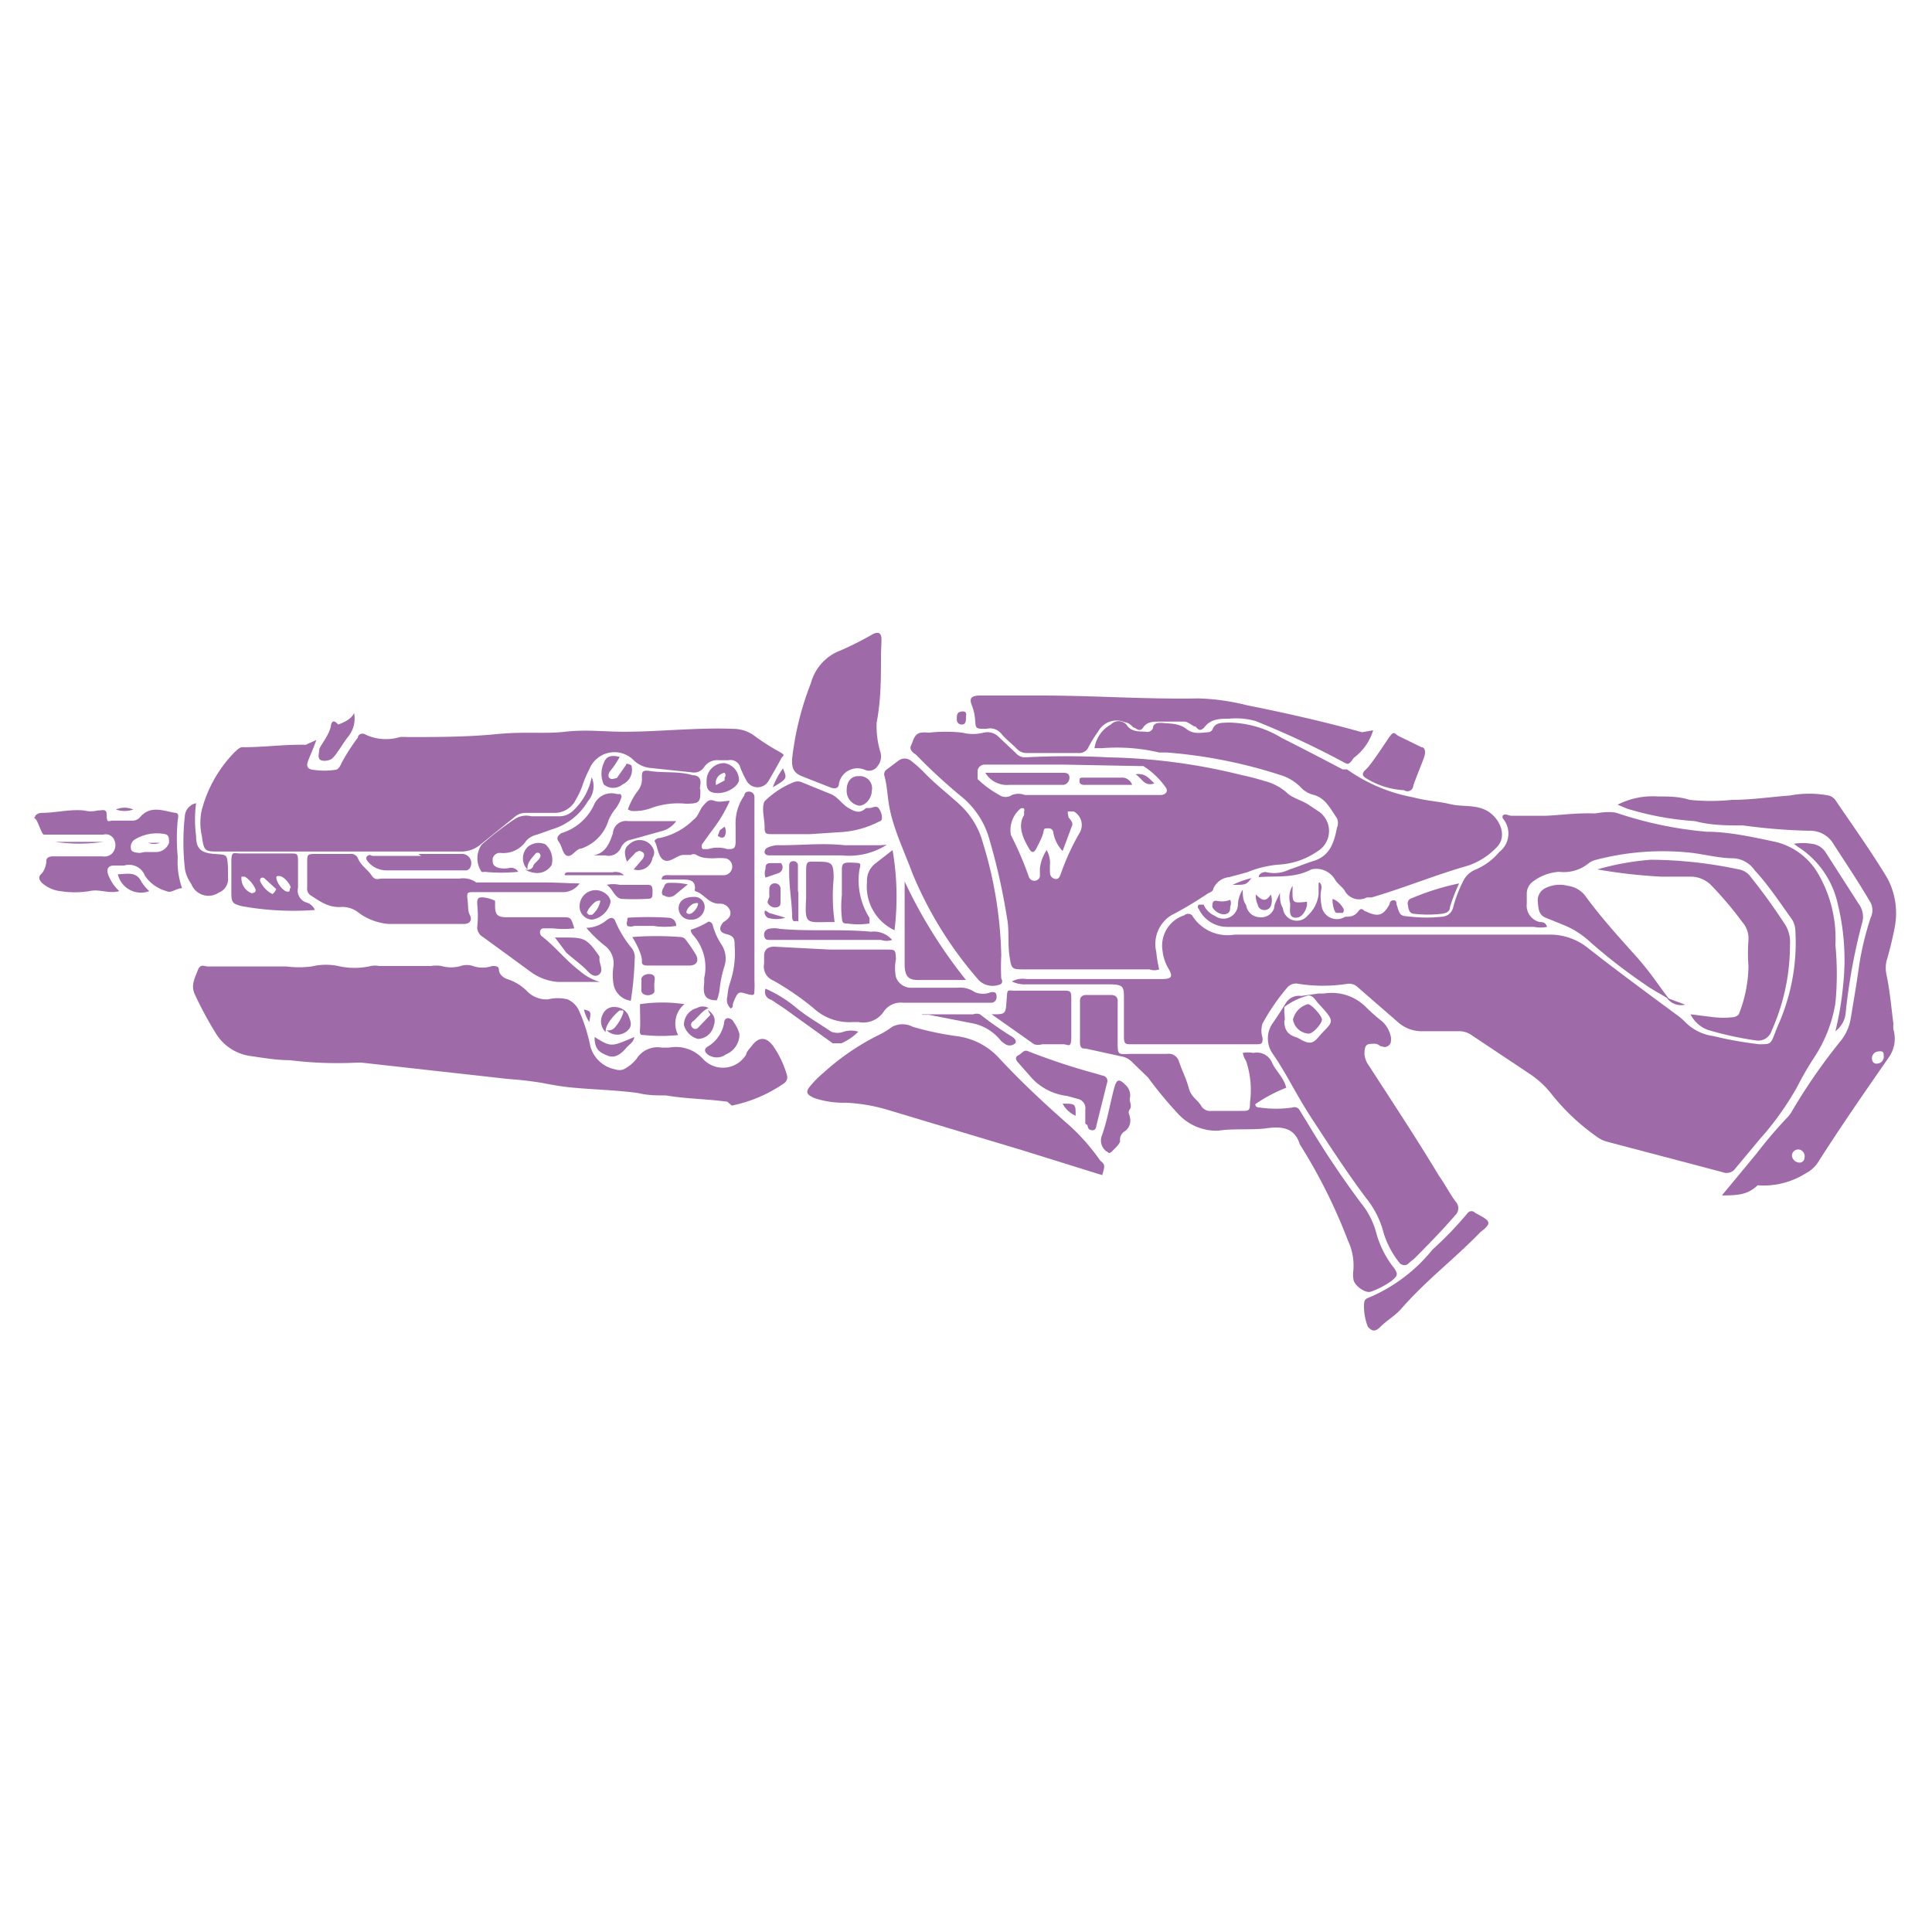 <svg xmlns="http://www.w3.org/2000/svg" class="HeroAbility-icon HeroAbility-icon--hoverState" viewBox="0 0 40 40" preserveAspectRatio="xMidYMid meet"><g id="_Group_4" data-name="&lt;Group&gt;"><path fill="#9e6aa8" id="_Path_4" data-name="&lt;Path&gt;" d="M20.95,20.32a.46.46,0,0,1,.3-.05h2.81c.2,0,.23-.05.13-.22a.91.91,0,0,1-.12-.36.66.66,0,0,1,.45-.74.12.12,0,0,1,.16,0l0,0a.86.86,0,0,0,.88.4c.94,0,1.89,0,2.84,0,1.23,0,2.46,0,3.69,0a1.25,1.25,0,0,1,.79.28c.6.47,1.21.92,1.82,1.37a1.34,1.34,0,0,1,.19.16,1,1,0,0,0,.58.29,8,8,0,0,0,.95.17c.23,0,.24,0,.32-.21s.12-.28.17-.42a4.19,4.19,0,0,0,.26-1.74.44.44,0,0,0-.08-.23c-.25-.35-.49-.71-.76-1a.57.57,0,0,0-.44-.25c-.31,0-.62-.09-.93-.12a5.46,5.46,0,0,0-1.91.15.41.41,0,0,0-.18.09.81.81,0,0,1-.59.16,1,1,0,0,0-.54.2.31.31,0,0,0-.13.26c0,.07,0,.13,0,.2a.35.35,0,0,0,.27.38c.05,0,.12,0,.15.1a.67.67,0,0,1-.27,0H29.55c-1.38,0-2.77,0-4.15,0a.65.65,0,0,1-.58-.37.06.06,0,0,1,0-.09s.08,0,.1,0a.44.44,0,0,0,.23.23.3.3,0,0,0,.48-.23.59.59,0,0,1,.1-.31c0,.12,0,.22.07.32a.29.29,0,0,0,.28.25.28.28,0,0,0,.3-.19c0-.09.07-.19.12-.32,0,.13,0,.22.06.32a.29.29,0,0,0,.51.16.71.71,0,0,0,.23-.44c0-.07,0-.15,0-.22s.07,0,.06.09a.85.85,0,0,0,0,.35.32.32,0,0,0,.49.24c.09,0,.19,0,.27-.11s.11,0,.16,0c.25.12.36.09.49-.15,0,0,0-.08.08-.08s.05.06.07.1c.07.23.07.22.3.24a2.89,2.89,0,0,0,.63,0,.25.25,0,0,0,.24-.21,2.77,2.77,0,0,1,.19-.5.49.49,0,0,1,.28-.27,1.3,1.3,0,0,0,.48-.36.48.48,0,0,0,.07-.7.25.25,0,0,1,0-.05c.05-.06.12,0,.19,0,.22,0,.44,0,.66,0s.64-.06,1-.05c0,0,.06,0,.07,0s.31-.06.47,0a8,8,0,0,0,1.83.38c.48,0,1,.12,1.43.21a1.4,1.4,0,0,1,.9.69A2.66,2.66,0,0,1,38,19.56a6.32,6.32,0,0,1,0,1.21,2.88,2.88,0,0,1-.45,1.14,6.33,6.33,0,0,0-.34.59,6.12,6.12,0,0,1-.78,1.09l-.5.6a.22.22,0,0,1-.26.08l-2.39-.63a.66.66,0,0,1-.24-.12,4.45,4.45,0,0,1-.91-.86,1.92,1.92,0,0,0-.48-.44l-1.17-.78a.45.45,0,0,0-.28-.09c-.24,0-.49,0-.73,0a.74.74,0,0,1-.53-.19l-.84-.73a.25.25,0,0,0-.21-.06,3.28,3.28,0,0,1-1,0,.24.24,0,0,0-.25.09,4.33,4.33,0,0,0-.5.73.49.49,0,0,0,0,.3c0,.09,0,.13-.11.13H23.42c-.11,0-.15,0-.15-.15,0-.26,0-.52,0-.78s0-.31-.31-.31H21.24A.6.6,0,0,1,20.95,20.32Z"></path><path fill="#9e6aa8" id="_Compound_Path_4" data-name="&lt;Compound Path&gt;" d="M24,20.07a.29.29,0,0,1-.2,0H21.21c-.26,0-.27,0-.31-.28s0-.52-.05-.78a13,13,0,0,0-.38-1.68,1.73,1.73,0,0,0-.58-.85,11.66,11.66,0,0,1-.93-.86s-.15-.08-.1-.18.06-.24.2-.27a.62.62,0,0,1,.17,0,3,3,0,0,1,.7,0,.88.88,0,0,0,.43,0,.33.33,0,0,1,.32.09l.35.33a.25.25,0,0,0,.2.09,16.07,16.07,0,0,1,1.72,0,12.28,12.28,0,0,1,2.77.37,4.63,4.63,0,0,1,.46.12,1.1,1.1,0,0,1,.46.24c.12.12.33.16.48.27l.15.1a.49.49,0,0,1,0,.85,1.55,1.55,0,0,1-.78.27,2.16,2.16,0,0,0-.67.16l-.37.1a.4.4,0,0,0-.33.24c0,.06-.09.08-.13.11a7.78,7.78,0,0,1-.74.44.7.7,0,0,0-.31.76A2.5,2.5,0,0,0,24,20.07Zm-2-4.24H20.39a.15.15,0,0,0-.15.12c0,.07,0,.13,0,.18a2.13,2.13,0,0,0,.45.33.23.23,0,0,0,.26,0,.38.38,0,0,1,.27,0h1.64c.39,0,.77,0,1.16,0,.11,0,.17-.07.12-.15a1.62,1.62,0,0,0-.47-.45s-.06,0-.1,0Zm0,1.79a.74.74,0,0,1-.19-.37s0-.1-.1-.1-.09,0-.11.09-.09.22-.14.32-.1.11-.16,0-.26-.42-.1-.68a.16.16,0,0,0,0-.07.09.09,0,0,0,0-.07.08.08,0,0,0-.07,0,.58.58,0,0,0-.2.55,6.83,6.83,0,0,1,.37.86.12.12,0,0,0,.23,0c0-.06,0-.12,0-.17a.87.87,0,0,1,.14-.38.55.55,0,0,1,.07.27,2.23,2.23,0,0,0,0,.22.13.13,0,0,0,.12.11c.06,0,.08-.05.1-.1a4.89,4.89,0,0,1,.4-.87.32.32,0,0,0-.13-.43s-.08,0-.11,0,0,.08,0,.11.12.11.07.2Z"></path><path fill="#9e6aa8" id="_Path_5" data-name="&lt;Path&gt;" d="M15.06,22.81c-.45-.06-.86-.06-1.27-.13-.19,0-.38,0-.58-.05-.44-.06-.89-.07-1.33-.11a5.29,5.29,0,0,1-.6-.09,7.33,7.33,0,0,0-.75-.09L7.48,22H7.4A8,8,0,0,1,6,21.95c-.28,0-.56-.05-.84-.09a1,1,0,0,1-.7-.48,7.5,7.5,0,0,1-.43-.8c-.08-.18,0-.32.06-.48s.13-.09.22-.09H5.93a2.1,2.1,0,0,0,.52,0A1.27,1.27,0,0,1,7,20a1.5,1.5,0,0,0,.68,0,.45.45,0,0,1,.17,0l.07,0c.32,0,.65,0,1,0a.69.69,0,0,1,.22,0,.72.72,0,0,0,.4,0,.39.39,0,0,1,.25,0,.61.61,0,0,0,.4,0c.07,0,.14,0,.14.08s.08.16.17.19a1,1,0,0,1,.42.26.56.56,0,0,0,.43.16.86.86,0,0,1,.4,0,.47.47,0,0,1,.24.24,3.47,3.47,0,0,1,.23.72.66.66,0,0,0,.52.49.25.25,0,0,0,.17,0,.79.79,0,0,0,.27-.22.51.51,0,0,1,.52-.23h.15a.76.76,0,0,1,.71.24.56.56,0,0,0,.89-.1c0-.05.07-.12.11-.17.16-.22.32-.18.45,0a2.05,2.05,0,0,1,.28.59.15.15,0,0,1-.06.18,2.9,2.9,0,0,1-1.08.46Z"></path><path fill="#9e6aa8" id="_Path_6" data-name="&lt;Path&gt;" d="M6.55,15.32c-.06.17-.12.3-.17.43s0,.18.12.19a1.5,1.5,0,0,0,.43,0c.07,0,.11-.07.14-.14a4.14,4.14,0,0,1,.34-.53c0-.06.08-.11.16-.06a1,1,0,0,0,.71.05,1,1,0,0,1,.15,0c.61,0,1.23,0,1.84-.06s1,0,1.43-.05.81,0,1.21,0c.76,0,1.51-.09,2.27-.06a.74.74,0,0,1,.42.13c.16.12.33.23.51.33s.1.08.06.16-.17.31-.26.46a.26.26,0,0,1-.45,0,2.12,2.12,0,0,1-.13-.27.21.21,0,0,0-.25-.16h-.2a.32.32,0,0,0-.3.14.25.25,0,0,1-.26.11l-.85-.09a.58.58,0,0,1-.34-.15.56.56,0,0,0-.93.18,2.14,2.14,0,0,0-.14.33,1.67,1.67,0,0,1-.14.3.49.49,0,0,1-.45.27h-.58a.34.34,0,0,0-.23.08l-.73.59a.61.61,0,0,1-.4.13h-5c-.28,0-.31,0-.35-.32a1.21,1.21,0,0,1,0-.55,2.69,2.69,0,0,1,.68-1.19c.06-.05.1-.11.19-.1.43,0,.85-.06,1.28-.05Z"></path><path fill="#9e6aa8" id="_Compound_Path_5" data-name="&lt;Compound Path&gt;" d="M35.65,24.75l.72-.87a9.21,9.21,0,0,1,.64-.75.64.64,0,0,0,.1-.14,11.83,11.83,0,0,1,1-1.44,1,1,0,0,0,.21-.48c.06-.36.12-.71.17-1.07a6.08,6.08,0,0,1,.24-1,.35.35,0,0,0,0-.31c-.24-.41-.5-.8-.76-1.2a.56.56,0,0,0-.52-.29,12.2,12.2,0,0,1-1.36-.11c-.33,0-.66,0-1-.09a6.13,6.13,0,0,1-1.41-.26l-.19-.08a1.61,1.61,0,0,1,.84-.17c.21,0,.44,0,.65.07a4.26,4.26,0,0,0,.88,0c.4,0,.8-.06,1.2-.09a2.17,2.17,0,0,1,.8,0,.25.25,0,0,1,.15.11c.36.53.74,1.06,1.07,1.61a1.54,1.54,0,0,1,.15,1,7.17,7.17,0,0,1-.17.7.65.65,0,0,0,0,.3c.07.34.1.69.14,1a.9.9,0,0,0,0,.12.67.67,0,0,1-.1.59c-.5.72-1,1.44-1.47,2.18a.67.67,0,0,1-.24.21,1.63,1.63,0,0,1-1,.25C36.19,24.73,36,24.75,35.65,24.75Zm1.6-.68a.1.1,0,0,0,.11-.1.14.14,0,0,0-.11-.17.13.13,0,0,0-.15.13A.16.16,0,0,0,37.25,24.07ZM39,21.86c0-.06,0-.11-.12-.09a.14.14,0,0,0-.12.17.09.09,0,0,0,.11.08A.14.14,0,0,0,39,21.86Z"></path><path fill="#9e6aa8" id="_Path_7" data-name="&lt;Path&gt;" d="M26.06,18.16c0-.08.11-.12.17-.1A.71.71,0,0,0,26.7,18c.16-.05.32-.12.48-.17.35-.1.44-.38.5-.69a.25.25,0,0,0,0-.2c-.14-.2-.24-.43-.51-.49a.55.55,0,0,1-.25-.16,1,1,0,0,0-.43-.25,10.14,10.14,0,0,0-2.33-.46H24a3.81,3.81,0,0,0-1.18-.09h-.1l-.06,0A.67.67,0,0,1,23,15a.22.22,0,0,1,.32,0c.1.16.26.14.4.15a.13.13,0,0,0,.15-.07c0-.12.13-.12.22-.11s.32,0,.47.12.3.08.46.07a.11.11,0,0,0,.08-.05c.06-.16.19-.14.31-.15a2.15,2.15,0,0,1,1.13.32c.42.21.84.43,1.26.65l.09,0a3.44,3.44,0,0,0,1.38.58c.25.07.51.08.76.14s.54,0,.78.15.42.52.16.76a1.47,1.47,0,0,1-.57.36c-.67.19-1.32.46-2,.66l-.1,0a.34.34,0,0,1-.46-.14c-.05-.08-.15-.14-.2-.23a.45.45,0,0,0-.49-.21C26.79,18.19,26.43,18.13,26.06,18.16Z"></path><path fill="#9e6aa8" id="_Compound_Path_6" data-name="&lt;Compound Path&gt;" d="M27.3,20.57h.11a1,1,0,0,1,.87.28,3.79,3.79,0,0,0,.34.3.59.59,0,0,1,.18.34c0,.08,0,.13-.07.17s-.1,0-.15,0a.19.19,0,0,0-.11-.05c-.17,0-.22,0-.22.22a.46.46,0,0,0,.09.23c.49.76,1,1.53,1.45,2.28.12.17.22.36.34.53a.2.2,0,0,1,0,.29c-.27.31-.56.61-.85.9l-.1.08a.13.13,0,0,1-.21,0,1.91,1.91,0,0,1-.32-.6,1.9,1.9,0,0,0-.37-.74c-.39-.52-.74-1.06-1.1-1.61s-.52-.92-.82-1.36a.55.55,0,0,1,0-.66c.09-.13.18-.27.26-.4a.32.32,0,0,1,.32-.15Zm-.71.56c0,.17.05.29.26.35a.68.68,0,0,1,.11.06c.15.07.22.07.33-.06.3-.35.4-.28,0-.71-.07-.08-.12-.19-.24-.15a1.4,1.4,0,0,0-.46.23s0,.06,0,.1S26.6,21,26.6,21.13Z"></path><path fill="#9e6aa8" id="_Path_8" data-name="&lt;Path&gt;" d="M22.82,24.33l-1.67-.52L18.45,23a3.64,3.64,0,0,0-.94-.17,1.86,1.86,0,0,1-.66-.1c-.15-.07-.18-.12-.07-.25a2.12,2.12,0,0,1,.27-.27,5,5,0,0,1,1.12-.77,1.7,1.7,0,0,0,.3-.18.46.46,0,0,1,.43,0,6.3,6.3,0,0,0,.89.19,1.44,1.44,0,0,1,.88.44c.46.5,1,1,1.48,1.42a4.32,4.32,0,0,1,.63.72C22.88,24.11,22.88,24.13,22.82,24.33Z"></path><path fill="#9e6aa8" id="_Path_9" data-name="&lt;Path&gt;" d="M28.43,15.12a1.12,1.12,0,0,1-.4.57l0,0c-.11.15-.11.15-.25.07A17.91,17.91,0,0,0,26,14.93a1.46,1.46,0,0,0-.55-.05c-.18,0-.37,0-.5.16s-.17,0-.21,0-.13-.09-.21-.1H24c-.12,0-.25,0-.33.12s-.15,0-.21,0a.28.28,0,0,0-.18-.11.43.43,0,0,0-.54.19,2.58,2.58,0,0,0-.2.32.21.21,0,0,1-.22.13l-1.09,0a.28.28,0,0,1-.19-.1c-.1-.1-.22-.19-.31-.3a.3.3,0,0,0-.31-.1c-.21,0-.22,0-.23-.17a1.06,1.06,0,0,0-.07-.32c-.06-.15,0-.19.14-.2h1.29c1.09,0,2.17.08,3.26.06a4.6,4.6,0,0,1,1,.14c.8.16,1.6.34,2.39.56Z"></path><path fill="#9e6aa8" id="_Path_10" data-name="&lt;Path&gt;" d="M20.73,19.78a4.68,4.68,0,0,0,0,.48.09.09,0,0,1,0,.11.41.41,0,0,1-.46-.07,8,8,0,0,1-1.38-2.22c-.14-.38-.31-.74-.42-1.13s-.08-.6-.16-.89a.12.12,0,0,1,.05-.13l.24-.18a.21.21,0,0,1,.26,0,2.66,2.66,0,0,1,.28.25c.22.23.48.43.71.64a1.67,1.67,0,0,1,.5.81A8.48,8.48,0,0,1,20.73,19.78Z"></path><path fill="#9e6aa8" id="_Path_11" data-name="&lt;Path&gt;" d="M25.73,21.8a.59.59,0,0,1,.22,0,.34.34,0,0,1,.39.21c.08.17.24.3.29.51a3.22,3.22,0,0,0-.64.34c0,.06.05.07.09.07a2.36,2.36,0,0,0,.68,0,.12.12,0,0,1,.15.06l.16.26a19.3,19.3,0,0,0,1.11,1.66,1.65,1.65,0,0,1,.31.6,2,2,0,0,0,.37.74c.11.15.05.18-.05.27a1.71,1.71,0,0,1-.42.22c-.12.05-.36-.13-.37-.26a.65.65,0,0,1,0-.18,1.21,1.21,0,0,0-.11-.61,11.26,11.26,0,0,0-1-2v0c-.11-.36-.4-.37-.69-.33s-.69,0-1,.05a1.08,1.08,0,0,1-.82-.34,8.33,8.33,0,0,1-.63-.76L23.45,22a.41.41,0,0,0-.24-.13l-.73-.16c-.07,0-.11,0-.12-.11,0-.29,0-.59,0-.88,0-.08.05-.12.13-.12H23c.11,0,.15.06.14.16,0,.27,0,.54,0,.81s0,.26.26.25h.76a.22.22,0,0,1,.25.16c.06.18.15.35.2.54s.17.24.25.36a.22.22,0,0,0,.23.12h.61c.16,0,.18,0,.18-.18a1.89,1.89,0,0,0-.08-.85A.53.53,0,0,1,25.73,21.8Z"></path><path fill="#9e6aa8" id="_Path_12" data-name="&lt;Path&gt;" d="M18.24,13.58c0,.46,0,.92-.09,1.38a1.88,1.88,0,0,0,.08.62.31.31,0,0,1-.06.28.21.21,0,0,1-.26.08.39.39,0,0,0-.54.28c0,.09-.07.12-.16.09l-.61-.24c-.17-.07-.21-.17-.2-.36a6.19,6.19,0,0,1,.39-1.57,1,1,0,0,1,.63-.68,6.88,6.88,0,0,0,.65-.33c.14-.07.18,0,.18.11S18.24,13.46,18.24,13.58Z"></path><path fill="#9e6aa8" id="_Path_13" data-name="&lt;Path&gt;" d="M17.19,19.66h1.16c.19,0,.19,0,.2.2a.91.91,0,0,0,0,.37.33.33,0,0,0,.33.22h.94a.53.53,0,0,1,.36.09.43.43,0,0,0,.34,0c.06,0,.1,0,.11.06s0,.14-.09.16H18.69a.42.42,0,0,0-.39.18.51.51,0,0,1-.53.22h-.1a1.09,1.09,0,0,1-.83-.29,5.87,5.87,0,0,0-.83-.57.31.31,0,0,1-.19-.35s0-.1,0-.15,0-.2.21-.2Z"></path><path fill="#9e6aa8" id="_Path_14" data-name="&lt;Path&gt;" d="M12,18.29a.42.42,0,0,1-.38.18H9.82c-.14,0-.16,0-.14.16s0,.22.05.32,0,.18-.13.18c-.51,0-1,0-1.54,0a1.19,1.19,0,0,1-.63-.23.54.54,0,0,0-.4-.12c-.26,0-.42-.13-.61-.25a.17.17,0,0,1-.06-.16c0-.17,0-.34,0-.51s0-.18.18-.18h.71a.15.15,0,0,1,.16.09c.06.15.2.23.28.35s.14.07.23.07H9.52a.46.46,0,0,1,.34.08s.09,0,.14,0c.4,0,.81,0,1.21,0S11.75,18.29,12,18.29Z"></path><path fill="#9e6aa8" id="_Path_15" data-name="&lt;Path&gt;" d="M33.07,18a5.59,5.59,0,0,1,1.11-.2A9,9,0,0,1,36,18a.38.38,0,0,1,.25.16,12.19,12.19,0,0,1,.72,1,.68.68,0,0,1,.09.39,4.36,4.36,0,0,1-.38,1.79.29.29,0,0,1-.33.2,6.75,6.75,0,0,1-1-.22A.66.66,0,0,1,35,21l.48.06a1.82,1.82,0,0,0,.4,0A.18.18,0,0,0,36,21a2.78,2.78,0,0,0,.2-1,3.4,3.4,0,0,1,0-.53.51.51,0,0,0-.12-.37,7.48,7.48,0,0,0-.65-.77.6.6,0,0,0-.43-.18c-.2,0-.41,0-.61,0A11,11,0,0,1,33.07,18Z"></path><path fill="#9e6aa8" id="_Compound_Path_7" data-name="&lt;Compound Path&gt;" d="M3.77,18.39c-.13,0-.22.11-.32.06A.78.78,0,0,1,3,18.13a.35.35,0,0,0-.43-.21H2.36c-.12,0-.16.07-.12.19a.89.89,0,0,0,.23.34c-.22.06-.41-.05-.62,0a1.91,1.91,0,0,1-.6,0,.68.68,0,0,1-.38-.17c-.06-.06-.09-.13,0-.2a.46.46,0,0,0,.09-.26c0-.06.05-.08.11-.09H2.12a.23.23,0,0,0,.19-.05.25.25,0,0,0,.06-.28.19.19,0,0,0-.23-.12c-.35,0-.71,0-1.06,0-.06,0-.12,0-.17,0S.79,17,.73,16.95s0,0,0-.06a.17.17,0,0,1,.13-.06c.29,0,.58-.08.88-.05a.58.58,0,0,0,.28,0c.12,0,.19-.05.19.11s.05.1.12.1l.43,0a.21.21,0,0,0,.13-.06c.22-.27.49-.14.74-.1.08,0,.06.09.05.15a3.92,3.92,0,0,0,0,.76A1.65,1.65,0,0,0,3.77,18.39ZM3,17.64l.25,0a.29.29,0,0,0,.25-.19c0-.09,0-.16-.08-.18a.88.88,0,0,0-.61.1.18.18,0,0,0-.1.19c0,.09.11.09.18.1Z"></path><path fill="#9e6aa8" id="_Path_16" data-name="&lt;Path&gt;" d="M13.55,17.41a.13.13,0,0,1,.11-.06,1.41,1.41,0,0,0,.7-.38c.1-.07.12-.2.2-.29s.12-.14.23-.1.2,0,.32,0a3,3,0,0,1-.38.63l-.18.25a.09.09,0,0,0,0,.12s.08,0,.11,0a.67.67,0,0,1,.4,0c.12,0,.17,0,.17-.16s0-.22,0-.33a1,1,0,0,1,.18-.62s0-.09.11-.08a.11.11,0,0,1,.1.12c0,.13,0,.25,0,.38q0,1.71,0,3.42a1.43,1.43,0,0,1,0,.18c0,.11,0,.13-.15.09s-.18-.07-.26.11,0,.13-.08.19a.24.24,0,0,1-.07-.25,1.15,1.15,0,0,1,.06-.3,1.92,1.92,0,0,0,.09-.75c0-.12,0-.2-.17-.24s-.15-.15-.06-.25l0,0c.08-.05.16-.11.14-.22a.22.22,0,0,0-.23-.16c-.23,0-.31-.21-.5-.26a.08.08,0,0,1,0-.06c0-.18-.14-.18-.28-.18H13.7c0-.11.12-.09.18-.09H15a.18.18,0,0,0,.16-.17.17.17,0,0,0-.15-.18,1.29,1.29,0,0,0-.23,0c-.12,0-.25,0-.36-.07a.12.12,0,0,0-.12,0l-.15,0c-.13,0-.27.17-.4.11S13.62,17.52,13.55,17.41Z"></path><path fill="#9e6aa8" id="_Path_17" data-name="&lt;Path&gt;" d="M10.25,18.65s0,.07,0,.1c0,.19.05.24.24.24h1.14c.19,0,.19,0,.26.23a1.9,1.9,0,0,1-.45,0h-.18c-.08,0-.1.08-.06.15l0,0c.29.22.51.51.8.73a1.11,1.11,0,0,0,.42.23c-.29,0-.57,0-.86,0a1.08,1.08,0,0,1-.56-.2l-1-.73a.23.23,0,0,1-.12-.2,2.19,2.19,0,0,0,0-.48c0-.09,0-.15.12-.14A.71.71,0,0,1,10.25,18.65Z"></path><path fill="#9e6aa8" id="_Path_18" data-name="&lt;Path&gt;" d="M16.77,17.27l-.76,0c-.16,0-.18,0-.18-.16s-.07-.39,0-.52a1.82,1.82,0,0,1,.59-.39.22.22,0,0,1,.19,0l.59.24c.15.06.23.21.37.29s.23.12.36,0l.07,0c.06,0,.13-.06.19,0a.35.35,0,0,1,.07.21s0,.06-.06.07a2,2,0,0,1-.82.22Z"></path><path fill="#9e6aa8" id="_Path_19" data-name="&lt;Path&gt;" d="M34.51,20.66c-.16-.1-.32-.18-.47-.29a11.26,11.26,0,0,1-1.12-.87,1.79,1.79,0,0,0-.55-.35L32,19c-.14-.06-.15-.18-.16-.32a.28.28,0,0,1,.15-.29.67.67,0,0,1,.47-.05.54.54,0,0,1,.37.22c.3.41.64.79,1,1.19s.49.63.74.95Z"></path><path fill="#9e6aa8" id="_Path_20" data-name="&lt;Path&gt;" d="M28.24,27.06c0-.1,0-.16.09-.19a3.39,3.39,0,0,0,1.33-1,7.4,7.4,0,0,0,.73-.76.1.1,0,0,1,.15,0l.11.06c.22.12.22.17,0,.34-.53.55-1.13,1-1.65,1.6-.13.14-.29.23-.42.36s-.19.07-.26,0A1.17,1.17,0,0,1,28.24,27.06Z"></path><path fill="#9e6aa8" id="_Path_21" data-name="&lt;Path&gt;" d="M20.53,21c.29,0,.29,0,.31-.28s0-.2.21-.21H22c.16,0,.18,0,.18.17s0,.52,0,.78-.06.16-.17.16h-.43a.29.29,0,0,1-.17,0Z"></path><path fill="#9e6aa8" id="_Compound_Path_8" data-name="&lt;Compound Path&gt;" d="M6.52,18.84A6,6,0,0,1,5,18.76c-.18-.05-.21-.07-.21-.27s0-.44,0-.66.06-.16.18-.16H6c.16,0,.17,0,.17.18s0,.35,0,.53a.26.26,0,0,0,.19.31A.28.28,0,0,1,6.52,18.84Zm-.81-.44s0,0,0,0l-.24-.22a.07.07,0,0,0-.07,0,.07.07,0,0,0,0,.09.54.54,0,0,0,.24.24C5.66,18.5,5.7,18.46,5.72,18.4Zm-.49.09s.09,0,.07-.08a.61.61,0,0,0-.22-.26s-.06,0-.07,0A.33.33,0,0,0,5.23,18.5Zm.8-.1c0-.08-.14-.24-.22-.25s-.09,0-.07.08a.45.45,0,0,0,.18.23C6,18.48,6,18.45,6,18.39Z"></path><path fill="#9e6aa8" id="_Path_22" data-name="&lt;Path&gt;" d="M20,20.29H19c-.19,0-.26-.08-.27-.29,0-.58,0-1.16,0-1.75A10.11,10.11,0,0,0,20,20.29Z"></path><path fill="#9e6aa8" id="_Path_23" data-name="&lt;Path&gt;" d="M22.47,23.26c0-.12,0-.2,0-.28a.2.2,0,0,0-.16-.23l-.22-.06a1.19,1.19,0,0,1-.71-.35L21.08,22s-.1-.1,0-.15.11-.13.22-.08a13.26,13.26,0,0,0,1.36.45l.17.05a.11.11,0,0,1,.09.15l-.22.88s0,.11-.09.1-.08-.06-.1-.11A.08.08,0,0,1,22.47,23.26Z"></path><path fill="#9e6aa8" id="_Path_24" data-name="&lt;Path&gt;" d="M38,21.35a6.58,6.58,0,0,0,.16-.95,4.85,4.85,0,0,0-.11-1.68,1.88,1.88,0,0,0-.83-1.19l-.08-.06s0,0,0,0a1.11,1.11,0,0,1,.37,0,.39.39,0,0,1,.29.18l.68,1.06a.45.45,0,0,1,.07.41A12,12,0,0,0,38.21,21,.54.54,0,0,1,38,21.35Z"></path><path fill="#9e6aa8" id="_Path_25" data-name="&lt;Path&gt;" d="M12.25,16.09a.47.47,0,0,1-.08.5,1.28,1.28,0,0,1-.74.58l-.31.11a.44.44,0,0,0-.22.12.57.57,0,0,1-.53.26.15.15,0,0,0-.17.12c0,.1,0,.15.13.19a.55.55,0,0,0,.22,0,.17.17,0,0,1,.18.08,3.57,3.57,0,0,1-.7,0,.1.1,0,0,1-.06,0,.5.5,0,0,1,0-.56,6.29,6.29,0,0,1,.7-.54A.43.43,0,0,1,11,16.9h.56a.41.41,0,0,0,.3-.11A1.28,1.28,0,0,0,12.25,16.09Z"></path><path fill="#9e6aa8" id="_Path_26" data-name="&lt;Path&gt;" d="M29.07,16.36a1.64,1.64,0,0,1-.79-.25c-.08-.05-.09-.1,0-.18s.31-.41.45-.62.13-.12.23-.07l.47.23c.07,0,.09.09.06.19s-.16.4-.23.61A.12.12,0,0,1,29.07,16.36Z"></path><path fill="#9e6aa8" id="_Path_27" data-name="&lt;Path&gt;" d="M13,16.76a1.39,1.39,0,0,1,.2-.38.39.39,0,0,0,.09-.28c0-.11,0-.16.15-.14.3.05.6,0,.9.09.13,0,.18.08.16.2s0,.07,0,.1c0,.25,0,.29-.3.29a1.65,1.65,0,0,0-.69.08,1,1,0,0,1-.44.07Z"></path><path fill="#9e6aa8" id="_Path_28" data-name="&lt;Path&gt;" d="M4.06,16.63a2.58,2.58,0,0,0,0,.68c0,.27.11.35.38.37s.26,0,.28.28c0,.07,0,.14,0,.2a.3.3,0,0,1-.19.32.38.38,0,0,1-.57-.18A.74.74,0,0,1,3.83,18a4.89,4.89,0,0,1,0-1.13A.29.29,0,0,1,4.06,16.63Z"></path><path fill="#9e6aa8" id="_Path_29" data-name="&lt;Path&gt;" d="M12.14,19.21a.67.67,0,0,0,.42-.16c.08-.06.13-.06.17,0a2.17,2.17,0,0,0,.35.58.32.32,0,0,1,.06.24,6.6,6.6,0,0,1-.08.85.42.42,0,0,1-.36-.36,1.15,1.15,0,0,1,0-.35.46.46,0,0,0-.19-.44A2.58,2.58,0,0,1,12.14,19.21Z"></path><path fill="#9e6aa8" id="_Path_30" data-name="&lt;Path&gt;" d="M8.66,17.68h.91a.19.19,0,0,1,.17.27.11.11,0,0,1-.12.07H8a.5.5,0,0,1-.39-.19s-.06-.07,0-.11.06,0,.11,0h1Z"></path><path fill="#9e6aa8" id="_Path_31" data-name="&lt;Path&gt;" d="M12.87,16.49a.72.72,0,0,1-.14.27,1,1,0,0,0-.13.22.89.89,0,0,1-.57.59l0,0c-.1,0-.18.17-.28.15s-.11-.2-.18-.29,0-.14.05-.18h0a1.09,1.09,0,0,0,.68-.59.39.39,0,0,1,.47-.22h.08Z"></path><path fill="#9e6aa8" id="_Path_32" data-name="&lt;Path&gt;" d="M18.52,19.26a1,1,0,0,1-.57-1,.45.45,0,0,1,.17-.38l.36-.28A5.72,5.72,0,0,1,18.52,19.26Z"></path><path fill="#9e6aa8" id="_Path_33" data-name="&lt;Path&gt;" d="M17.28,19.09l-.07,0c-.52,0-.55.07-.52-.5,0-.19,0-.39,0-.58s.05-.17.17-.17c.36,0,.4,0,.4.35A3.84,3.84,0,0,0,17.28,19.09Z"></path><path fill="#9e6aa8" id="_Path_34" data-name="&lt;Path&gt;" d="M13.09,19.4a6.54,6.54,0,0,1,1,0,.14.14,0,0,1,.11.06,3.07,3.07,0,0,1,.21.31c.07.13,0,.22-.13.22h-.86c-.06,0-.14,0-.13-.09S13.21,19.59,13.09,19.4Z"></path><path fill="#9e6aa8" id="_Path_35" data-name="&lt;Path&gt;" d="M14.3,19.25a1.63,1.63,0,0,0,.37-.17.1.1,0,0,1,.09.09,1.41,1.41,0,0,0,.18.39A.52.52,0,0,1,15,20a2.4,2.4,0,0,0-.1.47.83.83,0,0,1-.06.24c-.25,0-.29-.12-.26-.36,0,0,0-.07,0-.1a1,1,0,0,0-.23-.89A.2.2,0,0,1,14.3,19.25Z"></path><path fill="#9e6aa8" id="_Path_36" data-name="&lt;Path&gt;" d="M23.39,22.75c0,.08.05.15,0,.22s0,.1,0,.15a.27.27,0,0,1-.1.3.2.2,0,0,0-.1.2c0,.06-.1.15-.17.22s-.08,0-.11,0a.28.28,0,0,1-.1-.32c.12-.33.17-.67.26-1,.05-.18.1-.19.23-.06A.29.29,0,0,1,23.39,22.75Z"></path><path fill="#9e6aa8" id="_Path_37" data-name="&lt;Path&gt;" d="M14.17,20.79a.52.52,0,0,0-.13.64,3.41,3.41,0,0,1-.7,0c-.07,0-.1,0-.09-.12s0-.34,0-.52A3.12,3.12,0,0,1,14.17,20.79Z"></path><path fill="#9e6aa8" id="_Path_38" data-name="&lt;Path&gt;" d="M18.36,17.49a1.45,1.45,0,0,1-.93.22c-.45,0-.91,0-1.36,0h-.15s-.08,0-.09-.06a.1.1,0,0,1,.06-.1.54.54,0,0,1,.27-.05c.44,0,.89-.05,1.33,0,.24,0,.49,0,.73,0Z"></path><path fill="#9e6aa8" id="_Path_39" data-name="&lt;Path&gt;" d="M18.47,19.46a.35.35,0,0,1-.23,0h-2.3c-.06,0-.11,0-.12-.1a.12.12,0,0,1,.1-.13.52.52,0,0,1,.22,0c.63.06,1.26,0,1.89.06A.5.5,0,0,1,18.47,19.46Z"></path><path fill="#9e6aa8" id="_Path_40" data-name="&lt;Path&gt;" d="M18,19.12a1.56,1.56,0,0,1-.46,0c-.07,0-.1,0-.11-.11a2.24,2.24,0,0,1,0-.48c0-.16,0-.32,0-.48s0-.2.21-.19.18,0,.15.17A1.45,1.45,0,0,0,18,19,.63.63,0,0,1,18,19.12Z"></path><path fill="#9e6aa8" id="_Path_41" data-name="&lt;Path&gt;" d="M14,17a.53.53,0,0,1-.31.21l-.61.17a.3.3,0,0,0-.22.16.28.28,0,0,1-.33.17c-.08,0-.17,0-.24,0v0c.25-.05.33-.25.4-.46A.27.27,0,0,1,13,17Z"></path><path fill="#9e6aa8" id="_Path_42" data-name="&lt;Path&gt;" d="M30.21,18.29a3.65,3.65,0,0,0-.19.49c0,.1-.09.13-.18.14a2.39,2.39,0,0,1-.55,0c-.11,0-.13-.09-.14-.18a.11.11,0,0,1,.07-.14A5.23,5.23,0,0,1,30.21,18.29Z"></path><path fill="#9e6aa8" id="_Path_43" data-name="&lt;Path&gt;" d="M15.85,20.47a2.61,2.61,0,0,1,.63.39c.23.19.48.33.73.5a.36.36,0,0,0,.26,0,.5.5,0,0,1,.3,0,1.13,1.13,0,0,1-.35.24c-.08,0-.13,0-.18,0l-1-.72-.27-.18A.17.17,0,0,1,15.85,20.47Z"></path><path fill="#9e6aa8" id="_Path_44" data-name="&lt;Path&gt;" d="M11.49,19.41h.15c.45,0,.5,0,.77.39a.26.26,0,0,1,0,.06c0,.1.09.23,0,.31s-.19,0-.26-.08-.28-.24-.42-.36Z"></path><path fill="#9e6aa8" id="_Path_45" data-name="&lt;Path&gt;" d="M19.09,21h1.06a.2.2,0,0,1,.14,0,7.35,7.35,0,0,0,.64.45s.14.07.09.15a.17.17,0,0,1-.23,0,.28.28,0,0,1-.09-.08,1,1,0,0,0-.6-.34l-.87-.17-.14,0Z"></path><path fill="#9e6aa8" id="_Path_46" data-name="&lt;Path&gt;" d="M15.31,21.41a.45.45,0,0,1-.28.42.32.32,0,0,1-.38,0c-.06-.05-.08-.11,0-.16a.71.71,0,0,0,.34-.48s0-.11.08-.11a.14.14,0,0,1,.12.08A.78.78,0,0,1,15.31,21.41Z"></path><path fill="#9e6aa8" id="_Path_47" data-name="&lt;Path&gt;" d="M7.33,14.76a.59.59,0,0,1-.12.49c-.08.1-.15.22-.23.33a.63.63,0,0,1-.11.13c-.07.05-.23.06-.26,0s0-.13,0-.19.21-.3.24-.49S7,15,7,15,7.27,14.92,7.33,14.76Z"></path><path fill="#9e6aa8" id="_Compound_Path_9" data-name="&lt;Compound Path&gt;" d="M15,15.8a.36.36,0,0,1,.3.34c0,.13-.23.28-.43.28s-.25-.08-.24-.25A.36.36,0,0,1,15,15.8ZM15,16a.22.22,0,0,0-.18.18s0,.06,0,.07.12-.06.18-.09a.11.11,0,0,0,0-.06A.07.07,0,0,0,15,16Z"></path><path fill="#9e6aa8" id="_Path_48" data-name="&lt;Path&gt;" d="M10.92,18a.33.33,0,0,1,0-.46.35.35,0,0,1,.37-.06.42.42,0,0,1,.13.43.35.35,0,0,1-.36.16.45.45,0,0,1-.19-.07.14.14,0,0,0,.17-.06c0-.07.14-.13.15-.22a.06.06,0,0,0-.1-.05C11,17.78,10.91,17.86,10.92,18Z"></path><path fill="#9e6aa8" id="_Path_49" data-name="&lt;Path&gt;" d="M12.83,15.67a1.74,1.74,0,0,1-.21.31s-.05.09,0,.13.11,0,.15,0l.19-.27c0-.06.09,0,.11,0a.33.33,0,0,1-.18.4.3.3,0,0,1-.39,0,.54.54,0,0,1,0-.44C12.55,15.65,12.66,15.63,12.83,15.67Z"></path><path fill="#9e6aa8" id="_Path_50" data-name="&lt;Path&gt;" d="M12.54,21.37l0,0a.31.31,0,0,1-.06-.37.25.25,0,0,1,.26-.15A.32.32,0,0,1,13,21c.08.18.08.25,0,.33a.31.31,0,0,1-.44,0,.18.18,0,0,0,.18-.07.86.86,0,0,0,.16-.28.08.08,0,0,0,0-.06s-.06,0-.07,0S12.52,21.18,12.54,21.37Z"></path><path fill="#9e6aa8" id="_Path_51" data-name="&lt;Path&gt;" d="M18.05,16.37c0,.16-.14.32-.27.31a.31.31,0,0,1-.25-.33c0-.18.11-.29.25-.28A.25.25,0,0,1,18.05,16.37Z"></path><path fill="#9e6aa8" id="_Path_52" data-name="&lt;Path&gt;" d="M12.56,18.32a.62.62,0,0,1,.27,0h.56c.08,0,.12,0,.12.13s0,.16-.12.16a5.14,5.14,0,0,1-.53,0C12.71,18.57,12.69,18.4,12.56,18.32Z"></path><path fill="#9e6aa8" id="_Path_53" data-name="&lt;Path&gt;" d="M14.66,20.91c.14.11.17.2.1.38a.34.34,0,0,1-.31.22.41.41,0,0,1-.29-.29.36.36,0,0,1,.27-.35.24.24,0,0,1,.24,0c-.14.06-.22.2-.34.29a.08.08,0,0,0,0,.11.08.08,0,0,0,.13,0l.24-.25C14.72,21,14.69,21,14.66,20.91Z"></path><path fill="#9e6aa8" id="_Compound_Path_10" data-name="&lt;Compound Path&gt;" d="M12,18.76a.33.33,0,0,1,.34-.33c.15,0,.31.13.3.25a.47.47,0,0,1-.38.36A.27.27,0,0,1,12,18.76Zm.19.18h.07a.5.5,0,0,0,.17-.29.08.08,0,0,0-.05,0c-.06,0-.21.16-.23.25a.09.09,0,0,0,0,0Z"></path><path fill="#9e6aa8" id="_Path_54" data-name="&lt;Path&gt;" d="M13.12,18l.18-.21s.08-.1,0-.15-.09,0-.13,0l-.19.2c-.07-.2-.05-.29.06-.37a.31.31,0,0,1,.41,0c.1.1.12.19.06.29A.3.3,0,0,1,13.12,18Z"></path><path fill="#9e6aa8" id="_Path_55" data-name="&lt;Path&gt;" d="M16.53,18.49c0,.16,0,.32,0,.48s0,.09-.05.1-.07,0-.08-.08c0-.32-.07-.63-.06-1a.58.58,0,0,1,0-.08s0-.08.08-.08a.09.09,0,0,1,.1.08c0,.13,0,.25,0,.38s0,.1,0,.15Z"></path><path fill="#9e6aa8" id="_Path_56" data-name="&lt;Path&gt;" d="M14,19.17a1.53,1.53,0,0,1-.47,0h-.4a.19.19,0,0,1-.14,0,.12.12,0,0,1,0-.11A.07.07,0,0,1,13,19a6.67,6.67,0,0,1,.83,0C13.92,19,14,19.06,14,19.17Z"></path><path fill="#9e6aa8" id="_Path_57" data-name="&lt;Path&gt;" d="M12.31,21.47c.34.21.34.21.82,0,0,.1-.11.16-.16.22s-.2.24-.38.17S12.31,21.73,12.31,21.47Z"></path><path fill="#9e6aa8" id="_Compound_Path_11" data-name="&lt;Compound Path&gt;" d="M14.36,18.57a.21.21,0,0,1,.23.2.27.27,0,0,1-.29.27.24.24,0,0,1-.25-.23C14.05,18.66,14.16,18.57,14.36,18.57Zm-.08.35h0c.07,0,.19-.16.17-.22a.08.08,0,0,0-.05,0c-.07,0-.18.1-.19.19A.06.06,0,0,0,14.28,18.92Z"></path><path fill="#9e6aa8" id="_Path_58" data-name="&lt;Path&gt;" d="M2.44,18.1c.19,0,.38-.07.49.16a1,1,0,0,0,.16.19A.49.49,0,0,1,2.44,18.1Z"></path><path fill="#9e6aa8" id="_Path_59" data-name="&lt;Path&gt;" d="M26.76,18.34a.52.52,0,0,1,0,.09c0,.27,0,.27.3.24,0,0,0,.05,0,.07S27,19,26.83,19s-.11-.19-.12-.3A.47.47,0,0,1,26.76,18.34Z"></path><path fill="#9e6aa8" id="_Path_60" data-name="&lt;Path&gt;" d="M13.28,20.47c0-.07,0-.13,0-.2s.11-.12.2-.1.08.09.07.16,0,.13,0,.19-.1.1-.18.08S13.27,20.53,13.28,20.47Z"></path><path fill="#9e6aa8" id="_Path_61" data-name="&lt;Path&gt;" d="M15.93,18.57a1.3,1.3,0,0,1,0-.19.11.11,0,0,1,.13-.09.11.11,0,0,1,.1.1c0,.08,0,.17,0,.25s0,.12-.06.14a.17.17,0,0,1-.21-.1A.49.49,0,0,1,15.93,18.57Z"></path><path fill="#9e6aa8" id="_Path_62" data-name="&lt;Path&gt;" d="M12.92,18.12H11.75s-.06,0-.06,0,0-.06.06-.06h.93A.26.26,0,0,1,12.92,18.12Z"></path><path fill="#9e6aa8" id="_Path_63" data-name="&lt;Path&gt;" d="M14.24,18.31l-.28.23a.19.19,0,0,1-.21,0c-.07,0-.05-.12,0-.18a.09.09,0,0,1,.09-.08A1.63,1.63,0,0,1,14.24,18.31Z"></path><path fill="#9e6aa8" id="_Path_64" data-name="&lt;Path&gt;" d="M25.47,18.63a.17.17,0,0,1,0,.14c0,.07,0,.15-.13.16a.29.29,0,0,1-.24-.15c0-.07,0-.14.09-.13A.47.47,0,0,0,25.47,18.63Z"></path><path fill="#9e6aa8" id="_Path_65" data-name="&lt;Path&gt;" d="M15.85,18.17a.25.25,0,0,1,0-.18c0-.06,0-.12.1-.12s.15,0,.22,0a.13.13,0,0,1-.06.21Z"></path><path fill="#9e6aa8" id="_Path_66" data-name="&lt;Path&gt;" d="M26,18.52c.1.09.19.19.31,0a.33.33,0,0,1,0,.24.14.14,0,0,1-.15.08.13.13,0,0,1-.12-.11A.43.43,0,0,1,26,18.52Z"></path><path fill="#9e6aa8" id="_Path_67" data-name="&lt;Path&gt;" d="M11.7,18.82h0Z"></path><path fill="#9e6aa8" id="_Path_68" data-name="&lt;Path&gt;" d="M20,14.84c0,.07,0,.16-.08.16a.1.1,0,0,1-.11-.11c0-.09,0-.15.11-.16S20,14.81,20,14.84Z"></path><path fill="#9e6aa8" id="_Path_69" data-name="&lt;Path&gt;" d="M16,16.3a1.54,1.54,0,0,1,.21-.39C16.3,16.12,16.3,16.12,16,16.3Z"></path><path fill="#9e6aa8" id="_Path_70" data-name="&lt;Path&gt;" d="M2.14,17.43a3.45,3.45,0,0,1-1,0Z"></path><path fill="#9e6aa8" id="_Path_71" data-name="&lt;Path&gt;" d="M16.26,19a.62.62,0,0,1-.37,0s-.06-.05-.06-.1,0-.07.09,0Z"></path><path fill="#9e6aa8" id="_Path_72" data-name="&lt;Path&gt;" d="M27.59,18.61a.41.41,0,0,1,.21.18.08.08,0,0,1,0,.11s-.09,0-.13,0S27.58,18.72,27.59,18.61Z"></path><path fill="#9e6aa8" id="_Path_73" data-name="&lt;Path&gt;" d="M14.13,17.84h.82v0h-.82Z"></path><path fill="#9e6aa8" id="_Path_74" data-name="&lt;Path&gt;" d="M22,22.85c.27,0,.27,0,.27.25A.56.56,0,0,1,22,22.85Z"></path><path fill="#9e6aa8" id="_Path_75" data-name="&lt;Path&gt;" d="M15,17.11a.22.22,0,0,1,0,.21.08.08,0,0,1-.11,0c-.06,0,0-.06,0-.1S15,17.13,15,17.11Z"></path><path fill="#9e6aa8" id="_Path_76" data-name="&lt;Path&gt;" d="M25.52,18.32a2,2,0,0,1,.39-.14C25.8,18.32,25.8,18.32,25.52,18.32Z"></path><path fill="#9e6aa8" id="_Path_77" data-name="&lt;Path&gt;" d="M12.2,21.16a.8.8,0,0,1-.11-.26C12.24,20.94,12.24,20.94,12.2,21.16Z"></path><path fill="#9e6aa8" id="_Path_78" data-name="&lt;Path&gt;" d="M34.51,20.66l.38.14a.36.36,0,0,1-.38-.14Z"></path><path fill="#9e6aa8" id="_Path_79" data-name="&lt;Path&gt;" d="M2.4,16.76a.45.45,0,0,1,.36,0A.55.55,0,0,1,2.4,16.76Z"></path><path fill="#9e6aa8" id="_Path_80" data-name="&lt;Path&gt;" d="M20.4,16H22c.06,0,.13,0,.14.08a.15.15,0,0,1-.12.17H20.89A.52.52,0,0,1,20.4,16Z"></path><path fill="#9e6aa8" id="_Path_81" data-name="&lt;Path&gt;" d="M23.44,16.25h-1s-.09,0-.09-.07,0-.08.08-.08h.83A.23.23,0,0,1,23.44,16.25Z"></path><path fill="#9e6aa8" id="_Path_82" data-name="&lt;Path&gt;" d="M23.9,16.22c-.21.07-.25-.1-.39-.19C23.72,16,23.79,16.12,23.9,16.22Z"></path><path fill="#9e6aa8" id="_Path_83" data-name="&lt;Path&gt;" d="M26.77,21.11a.43.43,0,0,1,.31-.32c.07,0,.29.24.29.32s-.19.3-.28.29A.35.35,0,0,1,26.77,21.11Z"></path><path fill="#9e6aa8" id="_Path_84" data-name="&lt;Path&gt;" d="M3.07,17.45c.07,0,.13,0,.24,0A.32.32,0,0,1,3.07,17.45Z"></path></g></svg>